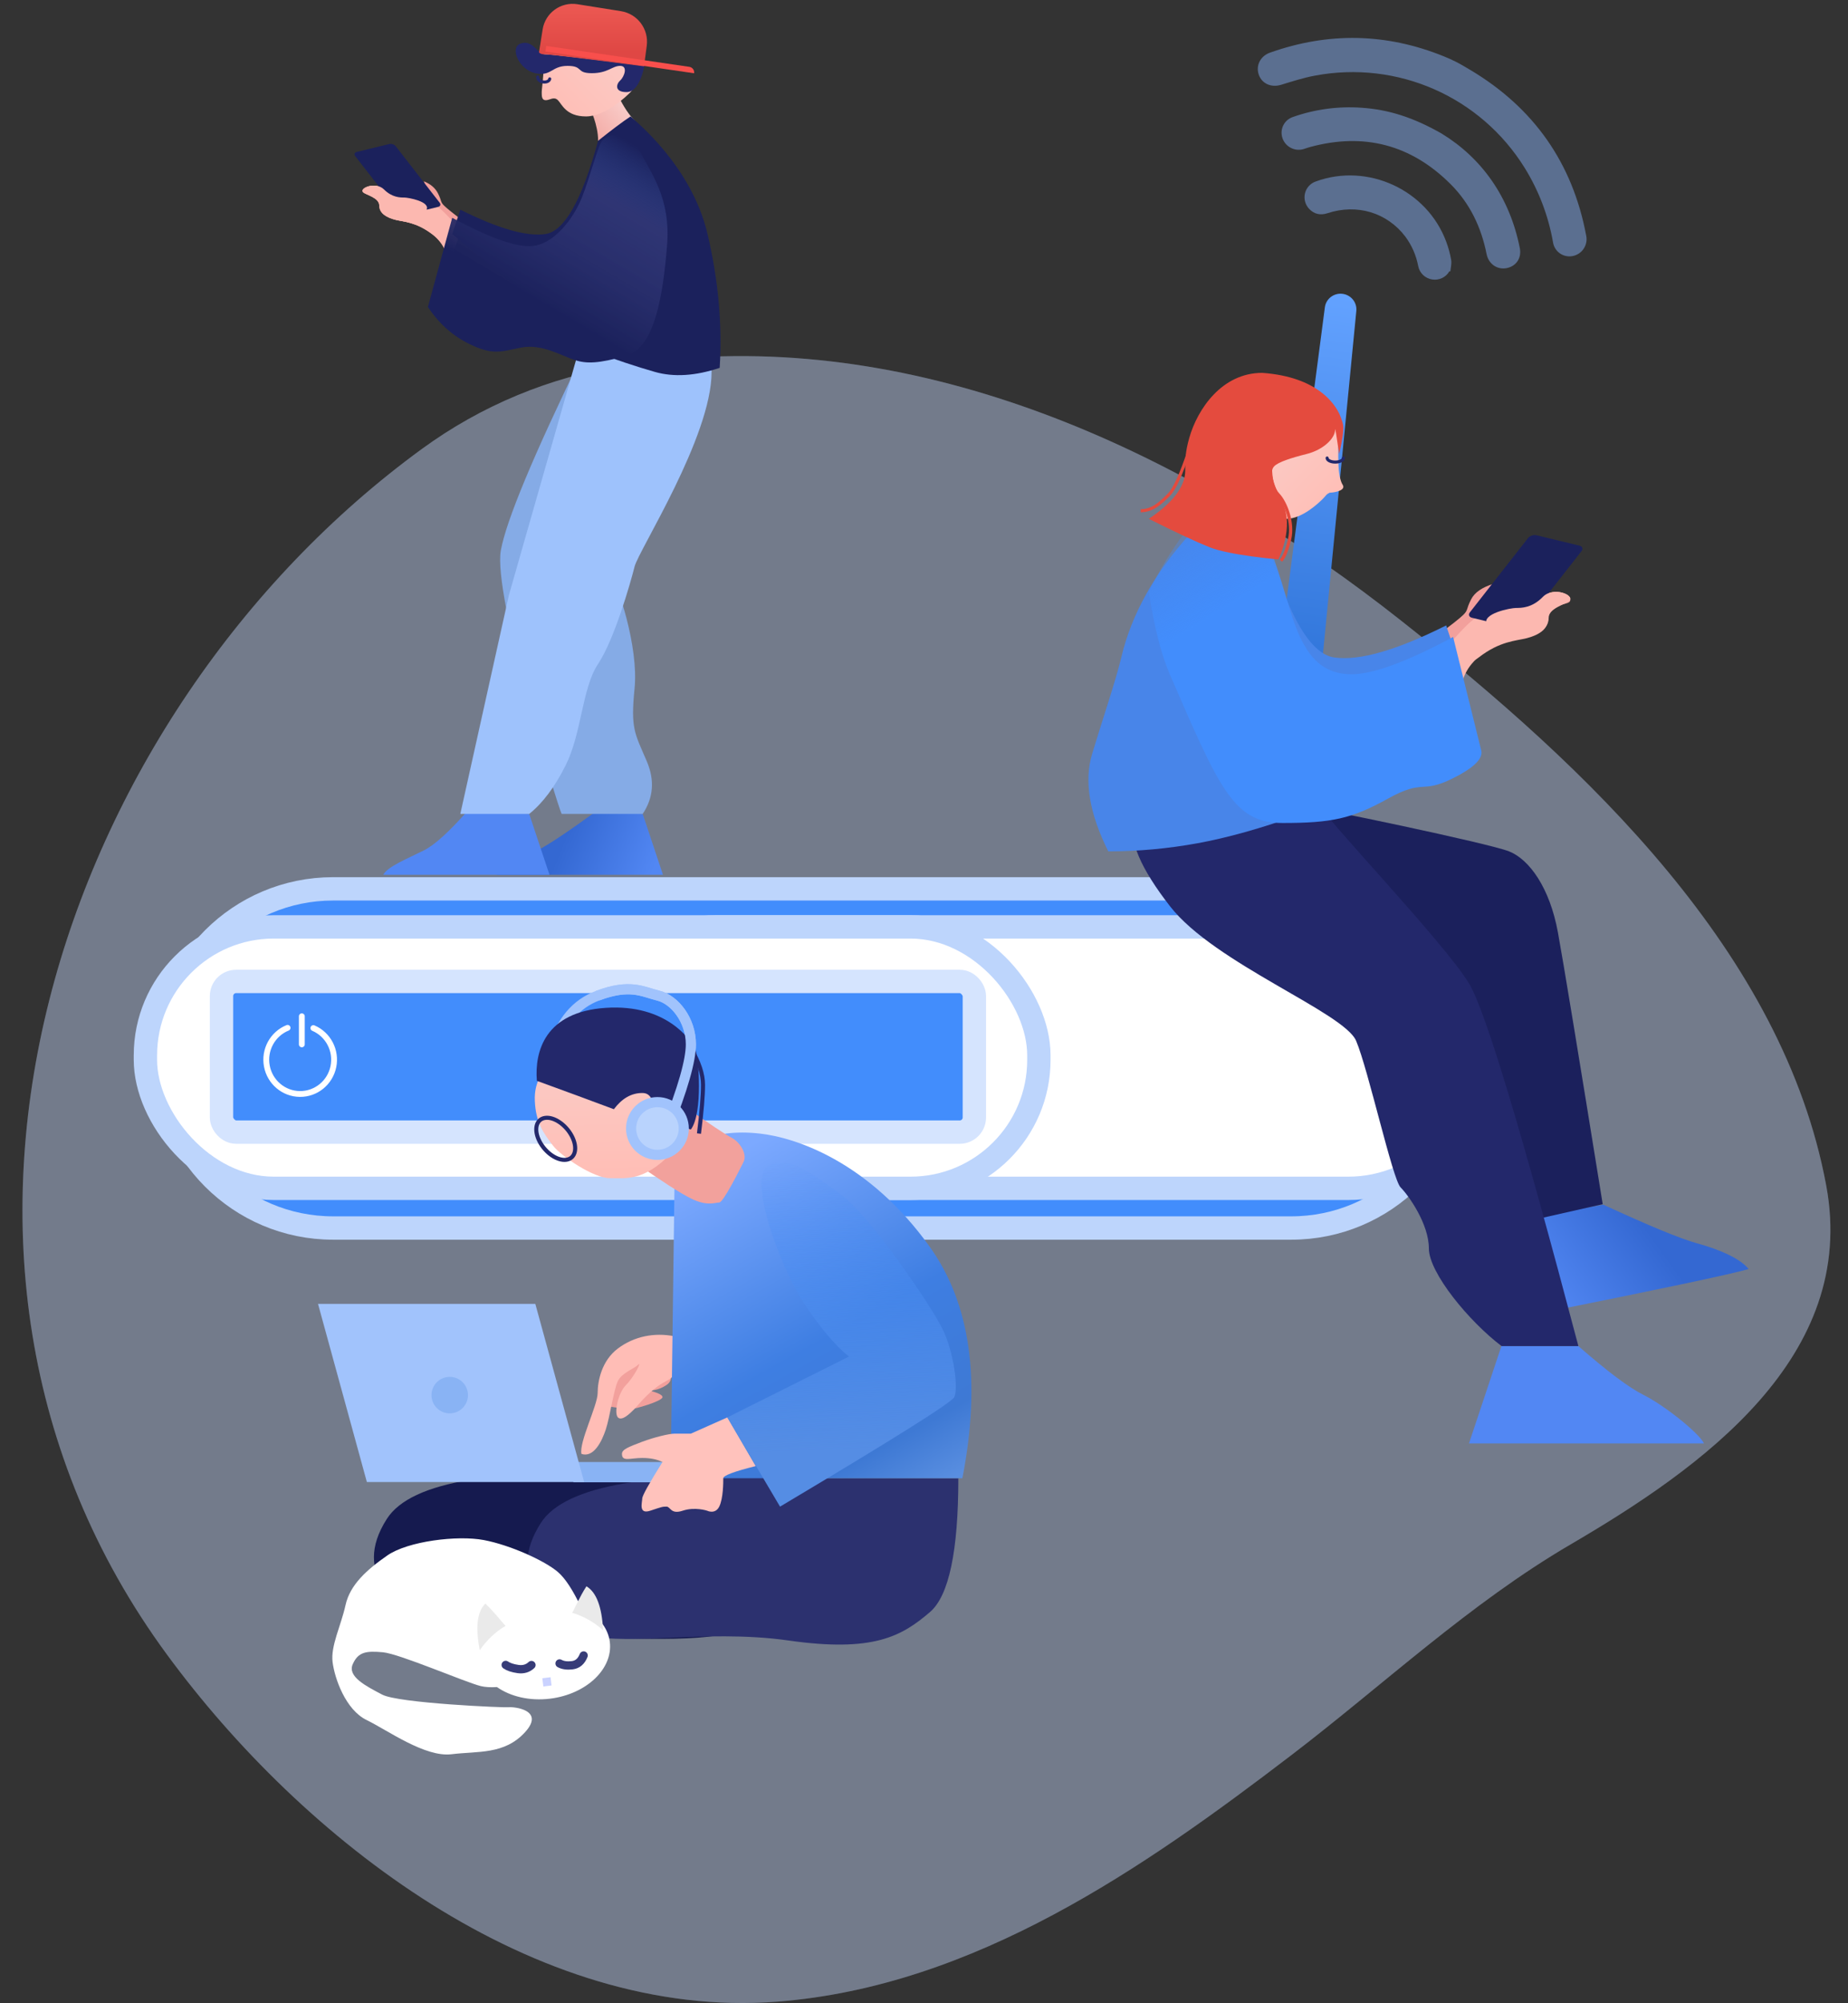 <svg xmlns="http://www.w3.org/2000/svg" width="300" height="325" viewBox="0 0 300 325">
  <rect x="0" y="0" width="300" height="325" fill="#333333" stroke="none"/>
  <defs>
    <linearGradient id="illustration_100%-a" x1="51.574%" x2="50%" y1="0%" y2="68.1%">
      <stop offset="0%" stop-color="#63A2FF"/>
      <stop offset="100%" stop-color="#296FD5"/>
    </linearGradient>
    <linearGradient id="illustration_100%-b" x1="40.18%" x2="100%" y1="48.109%" y2="57.615%">
      <stop offset="0%" stop-color="#3468D2"/>
      <stop offset="100%" stop-color="#5287F3"/>
    </linearGradient>
    <linearGradient id="illustration_100%-c" x1="86.475%" x2="17.814%" y1="6.345%" y2="75.026%">
      <stop offset="0%" stop-color="#FAD5D2"/>
      <stop offset="100%" stop-color="#F4ABA6"/>
    </linearGradient>
    <linearGradient id="illustration_100%-d" x1="89.739%" x2="50%" y1="11.379%" y2="77.32%">
      <stop offset="0%" stop-color="#3E63B6" stop-opacity="0"/>
      <stop offset="31.85%" stop-color="#393F80" stop-opacity=".661"/>
      <stop offset="100%" stop-color="#1B215C"/>
    </linearGradient>
    <linearGradient id="illustration_100%-e" x1="80.902%" x2="5.108%" y1="11.577%" y2="78.324%">
      <stop offset="0%" stop-color="#FACDC8"/>
      <stop offset="100%" stop-color="#FFBEB6"/>
    </linearGradient>
    <linearGradient id="illustration_100%-f" x1="50%" x2="50%" y1="11.598%" y2="78.112%">
      <stop offset="0%" stop-color="#EB5751"/>
      <stop offset="100%" stop-color="#DF4744"/>
    </linearGradient>
    <linearGradient id="illustration_100%-g" x1="33.252%" x2="85.116%" y1="0%" y2="102.884%">
      <stop offset="0%" stop-color="#7CA9FF"/>
      <stop offset="52.983%" stop-color="#3E7EE2"/>
      <stop offset="84.451%" stop-color="#3E79D4"/>
      <stop offset="100%" stop-color="#598EE0"/>
    </linearGradient>
    <linearGradient id="illustration_100%-h" x1="70.365%" x2="20.415%" y1="7.207%" y2="81.545%">
      <stop offset="0%" stop-color="#FACDC8"/>
      <stop offset="100%" stop-color="#FFBEB6"/>
    </linearGradient>
    <linearGradient id="illustration_100%-i" x1="43.389%" x2="45.682%" y1="0%" y2="83.872%">
      <stop offset="0%" stop-color="#428DFC" stop-opacity="0"/>
      <stop offset="100%" stop-color="#558DE4"/>
    </linearGradient>
    <linearGradient id="illustration_100%-j" x1="80.902%" x2="5.108%" y1="10.562%" y2="79.072%">
      <stop offset="0%" stop-color="#FACDC8"/>
      <stop offset="100%" stop-color="#FFBEB6"/>
    </linearGradient>
    <linearGradient id="illustration_100%-k" x1="40.18%" x2="100%" y1="47.56%" y2="59.826%">
      <stop offset="0%" stop-color="#3468D2"/>
      <stop offset="100%" stop-color="#5287F3"/>
    </linearGradient>
    <linearGradient id="illustration_100%-l" x1="89.739%" x2="50%" y1="13.678%" y2="75.694%">
      <stop offset="0%" stop-color="#428DFC" stop-opacity=".314"/>
      <stop offset="31.85%" stop-color="#428DFC"/>
      <stop offset="100%" stop-color="#428DFC"/>
    </linearGradient>
  </defs>
  <g fill="none" fill-rule="evenodd">
    <g transform="translate(-40.16 -3.982)">
      <g fill-rule="nonzero" opacity=".6" transform="rotate(-156 171.272 163.214)">
        <path fill="#9EC1FF" fill-opacity=".6" d="M239.378,242.267 C249.373,235.784 257.678,227.018 263.607,216.695 C299.824,153.797 291.644,60.961 221.897,21.168 C189.659,2.776 143.255,-8.864 108.419,10.027 C80.161,25.349 62.838,54.192 48.512,80.441 C39.496,96.947 32.077,114.711 20.982,130.155 C6.581,150.184 -9.266,176.933 6.733,200.202 C28.535,231.898 69.713,246.385 107.057,255.875 C147.569,266.213 193.119,267.68 230.539,247.518 C233.568,245.902 236.514,244.152 239.378,242.267 Z"/>
        <path fill="#FFF" fill-opacity=".3" d="M239.378,242.267 C249.373,235.784 257.678,227.018 263.607,216.695 C299.824,153.797 291.644,60.961 221.897,21.168 C189.659,2.776 143.255,-8.864 108.419,10.027 C80.161,25.349 62.838,54.192 48.512,80.441 C39.496,96.947 32.077,114.711 20.982,130.155 C6.581,150.184 -9.266,176.933 6.733,200.202 C28.535,231.898 69.713,246.385 107.057,255.875 C147.569,266.213 193.119,267.68 230.539,247.518 C233.568,245.902 236.514,244.152 239.378,242.267 Z"/>
      </g>
      <g opacity=".649">
        <path fill="#8CB8FF" fill-rule="nonzero" d="M45.02,39.264 C45.811,39.917 46.539,40.64 47.195,41.426 C47.576,41.886 47.74,42.523 48.003,43.081 L47.859,43.157 C47.862,44.285 47.164,45.299 46.103,45.707 C45.023,46.129 43.792,45.822 43.041,44.944 C41.896,43.613 40.462,42.558 38.846,41.858 C34.322,39.962 29.36,41.14 26.005,44.899 C25.21,45.791 24.218,46.113 23.07,45.768 C22.181,45.5 21.489,44.803 21.231,43.917 C20.974,43.031 21.186,42.075 21.795,41.379 C27.54,34.506 38.108,33.525 45.02,39.264 Z M35.627,24.437 C43.18,24.63 50.284,27.798 55.87,34.173 C56.973,35.428 56.845,37.047 55.62,38.094 C54.457,39.08 52.777,38.948 51.694,37.722 C48.777,34.394 45.244,31.954 40.934,30.809 C32.153,28.473 24.56,30.602 18.192,37.007 C17.956,37.245 17.737,37.5 17.513,37.75 C16.514,38.885 14.77,39.008 13.618,38.024 C12.466,37.04 12.341,35.322 13.339,34.187 C15.796,31.314 18.828,28.973 22.246,27.308 C26.166,25.383 30.308,24.456 35.627,24.437 Z M34.556,13.173 C46.438,13.358 56.373,17.915 64.189,27.029 C64.696,27.586 64.956,28.328 64.908,29.084 C64.86,29.839 64.508,30.541 63.935,31.028 C63.378,31.507 62.653,31.739 61.925,31.67 C61.197,31.601 60.527,31.238 60.068,30.663 C57.278,27.334 53.886,24.573 50.073,22.526 C38.08,16.092 23.412,17.704 13.07,26.595 C11.633,27.82 10.354,29.246 9.059,30.631 C7.927,31.834 6.283,32.026 5.098,30.994 C3.913,29.963 3.839,28.24 4.909,26.994 C11.455,19.328 19.695,14.8 29.628,13.41 C30.406,13.301 31.19,13.218 31.976,13.181 C32.833,13.141 33.696,13.173 34.556,13.173 Z" opacity=".697" transform="rotate(30 152.629 470.267)"/>
      </g>
      <g transform="translate(65.661 51.632)">
        <path fill="url(#illustration_100%-a)" fill-rule="nonzero" d="M192.41,0.017 L192.41,0.017 C191.015,-0.142 189.75,0.838 189.574,2.215 L176.701,100.468 L185.084,101.4 L194.682,2.786 C194.814,1.406 193.804,0.175 192.41,0.017 Z"/>
        <path fill="#428DFC" fill-rule="nonzero" stroke="#BDD5FC" stroke-linecap="round" stroke-linejoin="round" stroke-width="3.79" d="M184.114,96.554 L28.572,96.554 C20.975,96.554 14.096,99.634 9.118,104.613 C4.139,109.591 1.059,116.47 1.059,124.067 C1.059,131.665 4.139,138.543 9.118,143.522 C14.096,148.501 20.975,151.58 28.572,151.58 L184.114,151.58 C191.711,151.58 198.589,148.501 203.568,143.522 C208.547,138.543 211.627,131.665 211.627,124.067 C211.627,116.47 208.547,109.591 203.568,104.613 C198.589,99.634 191.711,96.554 184.114,96.554 Z"/>
        <rect width="145.043" height="42.418" x="69.538" y="102.724" fill="#FFF" fill-rule="nonzero" stroke="#BDD5FC" stroke-linecap="round" stroke-linejoin="round" stroke-width="3.79" rx="21.209"/>
        <rect width="145.043" height="42.418" x="-1.895" y="102.724" fill="#FFF" fill-rule="nonzero" stroke="#BDD5FC" stroke-linecap="round" stroke-linejoin="round" stroke-width="3.79" rx="20.842"/>
        <rect width="122.217" height="24.445" x="10.458" y="111.576" fill="#428DFC" fill-rule="nonzero" stroke="#D5E4FE" stroke-linecap="round" stroke-linejoin="round" stroke-width="3.79" rx="2.373"/>
        <path stroke="#FFF" stroke-linecap="round" stroke-width=".947" d="M21.184,119.104 C18.743,120.092 17.334,122.686 17.819,125.297 C18.304,127.909 20.548,129.809 23.177,129.834 C25.806,129.859 28.085,128.002 28.619,125.4 C29.153,122.798 27.792,120.178 25.37,119.144"/>
        <line x1="23.497" x2="23.497" y1="117.227" y2="121.787" stroke="#FFF" stroke-linecap="round" stroke-width=".947"/>
      </g>
      <g transform="translate(97.707 4.605)">
        <path fill="url(#illustration_100%-b)" d="M39.549,130.767 C34.724,134.276 31.435,136.469 29.68,137.346 C27.049,138.662 23.759,139.978 23.101,141.294 C25.294,141.294 34.286,141.294 50.075,141.294 L46.786,131.425 L39.549,130.767 Z"/>
        <path fill="#5287F3" d="M18.496,130.767 C15.426,134.276 13.014,136.469 11.259,137.346 C8.628,138.662 5.338,139.978 4.68,141.294 C6.873,141.294 15.865,141.294 31.654,141.294 L28.365,131.425 L18.496,130.767 Z"/>
        <path fill="#85ABE6" d="M36.917,57.082 C29.023,73.311 24.637,83.837 23.759,88.662 C22.444,95.899 32.97,130.109 33.628,131.425 C35.382,131.425 39.768,131.425 46.786,131.425 C48.54,128.794 48.76,125.943 47.444,122.872 C45.47,118.267 44.812,117.609 45.47,111.03 C46.128,104.451 42.838,93.925 40.865,91.293 C39.549,89.539 41.084,76.819 45.47,53.135 L36.917,57.082 Z"/>
        <path fill="#9EC2FC" d="M36.917,54.451 L25.075,95.899 L17.18,131.425 L28.365,131.425 C30.558,129.671 32.531,127.039 34.286,123.53 C36.917,118.267 36.917,111.03 39.549,107.083 C42.181,103.135 44.812,93.925 45.47,91.293 C46.128,88.662 57.97,70.24 57.97,59.714 C57.97,52.696 55.996,49.846 52.049,51.161 L36.917,54.451 Z"/>
        <path fill="url(#illustration_100%-c)" d="M38.233,16.951 C38.233,16.951 39.549,19.582 39.549,22.214 C39.549,24.845 46.786,20.24 45.47,18.924 C44.593,18.047 43.716,16.731 42.838,14.977 C39.768,16.293 38.233,16.951 38.233,16.951 Z"/>
        <g transform="translate(0 18.266)">
          <path fill="#F2A09C" d="M15.207,24.342 C15.207,22.149 14.329,20.395 12.575,19.079 C9.943,17.105 7.97,17.105 6.654,16.776 C5.338,16.447 4.022,15.79 4.022,14.474 C4.022,13.158 1.822,12.734 1.391,12.303 C0.733,11.645 3.364,10.526 4.68,11.842 C5.996,13.158 7.312,13.158 7.97,13.158 C8.628,13.158 12.246,13.816 11.588,15.132 C12.465,15.132 12.356,13.597 11.259,10.526 C12.356,10.965 13.123,11.623 13.562,12.5 C14.22,13.816 13.891,13.816 14.549,14.474 C14.987,14.912 16.084,15.79 17.838,17.105 L15.207,24.342 Z"/>
          <path fill="#FCB8B0" d="M15.207,24.342 C15.207,22.149 14.329,20.395 12.575,19.079 C9.943,17.105 7.97,17.105 6.654,16.776 C5.338,16.447 4.022,15.79 4.022,14.474 C4.022,13.158 1.822,12.734 1.391,12.303 C0.733,11.645 3.364,10.526 4.68,11.842 C5.996,13.158 7.312,13.158 7.97,13.158 C8.628,13.158 12.246,13.816 11.588,15.132 C11.941,15.132 12.561,14.119 13.233,14.474 C13.899,14.825 15.215,16.141 17.18,18.421 L15.207,24.342 Z"/>
          <path fill="#1B215C" d="M0.372,5.761 L5.635,4.479 C5.998,4.391 6.47,4.548 6.69,4.829 L13.833,14.007 C14.052,14.289 13.935,14.589 13.572,14.677 L8.308,15.959 C7.945,16.047 7.473,15.891 7.254,15.609 L0.111,6.431 C-0.109,6.149 0.008,5.849 0.372,5.761 Z"/>
          <path fill="#FCB8B0" d="M12.679,19.079 C10.047,17.105 8.074,17.105 6.758,16.776 C5.442,16.447 4.126,15.79 4.126,14.474 C4.126,13.158 1.926,12.734 1.495,12.303 C0.837,11.645 3.468,10.526 4.784,11.842 C6.1,13.158 7.416,13.158 8.074,13.158 C8.731,13.158 12.35,13.816 11.692,15.132 C13.008,15.132 15.31,21.053 12.679,19.079 Z"/>
          <path fill="#1B215C" d="M39.549,3.947 C41.742,2.193 43.496,0.877 44.812,-4.67465861e-15 C45.47,0.658 54.681,7.895 57.312,19.079 C59.067,26.535 59.725,33.772 59.286,40.79 C55.339,42.106 51.83,42.325 48.76,41.448 C45.689,40.57 42.4,39.474 38.891,38.158 L15.865,19.079 L17.18,15.132 C23.321,18.202 27.926,19.518 30.996,19.079 C34.066,18.64 36.917,13.597 39.549,3.947 Z"/>
          <path fill="url(#illustration_100%-d)" d="M11.917,30.921 L15.865,16.447 C21.566,19.518 25.733,21.053 28.365,21.053 C32.312,21.053 35.602,16.447 36.917,13.158 C38.233,9.868 39.549,4.605 40.207,3.947 C40.865,3.289 44.154,1.316 46.128,5.263 C48.102,9.211 51.391,13.158 50.733,21.053 C50.075,28.948 48.76,37.5 44.154,38.816 C39.549,40.132 37.643,40.131 35.747,39.522 C35.699,39.506 35.65,39.49 35.602,39.474 C33.628,38.816 30.338,36.842 27.049,37.5 C23.759,38.158 22.444,38.816 18.496,36.842 C15.865,35.527 13.672,33.553 11.917,30.921 Z"/>
        </g>
        <path fill="url(#illustration_100%-e)" d="M30.394,8.398 C31.052,9.714 30.394,13.661 30.394,14.319 C30.394,14.977 30.394,15.635 31.052,15.635 C31.71,15.635 32.368,14.977 33.026,15.635 C33.684,16.293 34.342,18.266 37.575,18.266 C40.809,18.266 44.154,14.977 44.812,14.319 C45.47,13.661 46.786,11.029 46.128,9.056 C45.47,7.082 44.21,3.135 39.605,3.135 C35,3.135 29.736,7.082 30.394,8.398 Z"/>
        <path stroke="#23286B" stroke-linecap="round" stroke-width=".5" d="M31.654,12.674 C31.654,12.311 31.212,12.016 30.667,12.016 C30.122,12.016 29.68,12.311 29.68,12.674" transform="rotate(-171 30.667 12.345)"/>
        <path fill="#23286B" d="M29.315,11.25 C26.683,10.657 25.075,7.006 27.049,6.414 C29.023,5.821 29.68,8.192 30.996,8.192 C31.873,8.192 37.234,8.816 47.078,10.065 C46.445,12.901 45.47,14.319 44.154,14.319 C42.181,14.319 42.473,13.028 43.131,12.435 C43.789,11.843 44.447,10.065 43.131,10.065 C41.815,10.065 41.157,11.25 38.526,11.25 C35.894,11.25 37.21,10.065 34.578,10.065 C31.947,10.065 31.947,11.843 29.315,11.25 Z"/>
        <path fill="url(#illustration_100%-f)" d="M36.182,0.061 C36.184,0.062 36.185,0.062 36.187,0.062 L43.255,1.189 C45.95,1.618 47.81,4.12 47.444,6.824 L46.996,10.137 C36.961,8.829 31.506,8.175 30.631,8.175 C30.362,8.175 30.148,8.065 29.961,7.896 C29.963,7.842 29.968,7.788 29.976,7.733 C29.977,7.732 29.977,7.731 29.977,7.73 L30.542,4.159 C30.968,1.47 33.493,-0.364 36.182,0.061 Z"/>
        <path fill="#F84F4C" d="M30.933,8.521 L54.409,8.646 C54.918,8.649 55.33,9.063 55.33,9.572 L55.33,9.572 L55.33,9.572 L30.933,9.442 L30.933,8.521 Z" transform="rotate(8 43.131 9.046)"/>
      </g>
      <g transform="translate(91.786 164.475)">
        <path fill="#F2A09C" d="M52.632,64.859 C54.825,65.297 55.921,65.736 55.921,66.174 C55.921,66.832 51.316,68.148 50.658,68.148 C50,68.148 46.053,67.49 46.053,67.49 C46.053,67.49 47.369,60.253 49.342,59.595 C51.316,58.938 54.606,58.938 55.264,59.595 C55.921,60.253 58.553,62.885 56.579,64.201 C55.264,65.078 53.948,65.297 52.632,64.859 Z"/>
        <path fill="#FFBDB6" d="M42.763,75.385 C42.347,73.512 45.395,67.49 45.395,65.517 C45.395,63.543 46.053,60.253 48.685,58.28 C51.316,56.306 54.606,55.648 57.895,56.306 C61.185,56.964 59.211,62.227 56.579,63.543 C53.948,64.859 51.974,67.49 51.316,68.148 C50.658,68.806 49.342,70.122 48.685,69.464 C48.027,68.806 48.685,65.517 50,64.201 C51.316,62.885 52.632,60.253 51.974,60.911 C51.316,61.569 49.342,62.227 48.685,63.543 C48.027,64.859 47.369,69.464 46.711,71.438 C46.053,73.411 44.737,76.043 42.763,75.385 Z"/>
        <path fill="#151A4F" d="M80.264,80.648 C79.11,91.407 76.998,98.102 73.928,100.734 C69.323,104.681 65.132,105.648 50.901,105.339 C36.671,105.029 23.684,105.648 18.421,103.017 C13.158,100.385 5.263,95.122 11.184,85.911 C15.132,79.771 29.248,77.475 53.533,79.023 L80.264,80.648 Z"/>
        <path fill="#2C316F" d="M103.948,79.332 C103.948,91.175 102.413,98.412 99.343,101.043 C94.738,104.991 90.132,107.622 76.316,105.648 C62.5,103.675 48.027,106.964 42.763,104.333 C37.5,101.701 30.263,95.78 36.184,86.569 C40.132,80.429 54.386,78.017 78.948,79.332 L103.948,79.332 Z"/>
        <path fill="url(#illustration_100%-g)" d="M61.843,24.727 C64.474,23.411 67.764,22.972 71.711,23.411 C77.632,24.069 89.474,28.016 99.343,41.832 C105.922,51.043 107.676,63.543 104.606,79.332 L57.237,79.332 L57.895,29.99 L61.843,24.727 Z"/>
        <rect width="16.447" height="3.289" x="41.448" y="76.701" fill="#89B3F4"/>
        <path fill="#FFC2BC" d="M60.527,72.096 C60.088,72.096 59.211,72.096 57.895,72.096 C56.998,72.096 54.531,72.694 52.632,73.411 C50.355,74.271 49.342,74.668 49.342,75.385 C49.342,76.701 50.658,76.043 52.632,76.043 C53.948,76.043 55.044,76.262 55.921,76.701 C53.728,80.21 52.632,82.183 52.632,82.622 C52.632,83.28 51.974,85.254 53.948,84.596 C55.921,83.938 55.921,83.938 56.579,83.938 C57.237,83.938 57.237,85.254 59.211,84.596 C61.185,83.938 63.158,84.596 63.158,84.596 C63.158,84.596 64.474,85.254 65.132,83.938 C65.79,82.622 65.79,79.99 65.79,79.332 C65.79,78.894 67.544,78.236 71.053,77.359 L66.448,69.464 L60.527,72.096 Z"/>
        <path fill="#F2A19C" d="M59.211,18.806 C63.597,21.876 66.229,23.63 67.106,24.069 C68.422,24.727 69.737,26.701 69.079,28.016 C68.422,29.332 65.79,34.595 65.132,34.595 C64.474,34.595 63.158,35.253 60.527,33.937 C58.772,33.06 55.702,31.087 51.316,28.016 L59.211,18.806 Z"/>
        <path stroke="#A1C3FC" stroke-width="1.645" d="M38.158,9.595 C39.474,5.209 41.886,2.358 45.395,1.042 C50.658,-0.931 52.632,0.385 55.264,1.042 C57.895,1.7 60.527,4.99 60.527,8.937 C60.527,11.569 59.211,16.174 56.579,22.753"/>
        <g transform="translate(30.825 2.965)">
          <path fill="url(#illustration_100%-h)" d="M8.214,8.141 C6.134,10.773 5.843,12.856 5.7,15.545 C5.583,17.747 7.212,23.833 9.198,25.56 C11.184,27.286 13.053,29.597 19.236,29.055 C25.419,28.514 26.309,17.986 25.447,15.372 C24.585,12.757 21.355,3.863 17.052,4.492 C12.749,5.12 10.293,5.509 8.214,8.141 Z" transform="rotate(-41 15.71 16.798)"/>
          <path stroke="#23286B" stroke-width=".658" d="M9.51,24.693 C10.963,24.467 11.36,22.765 10.395,20.892 C9.431,19.019 7.471,17.684 6.018,17.91 C4.564,18.137 4.168,19.839 5.132,21.712 C6.097,23.585 8.057,24.92 9.51,24.693 Z"/>
          <path fill="#23286B" d="M17.202,16.498 C13.693,15.183 9.527,13.647 4.702,11.893 C4.32,7.114 6.018,0.709 15.886,0.051 C25.755,-0.607 29.702,5.314 30.36,6.63 C31.018,7.946 31.676,17.156 29.702,19.788 C22.465,17.814 24.439,13.867 21.807,13.867 C20.053,13.867 18.518,14.744 17.202,16.498 Z"/>
        </g>
        <path stroke="#23286B" stroke-width=".658" d="M60.527,9.595 C61.843,11.788 62.5,13.762 62.5,15.516 C62.5,17.271 62.281,19.902 61.843,23.411"/>
        <path stroke="#A1C3FC" stroke-width="1.645" d="M45.395,1.042 C50.658,-0.931 52.632,0.385 55.264,1.042 C57.895,1.7 60.527,4.99 60.527,8.937 C60.527,11.569 59.211,16.174 56.579,22.753"/>
        <circle cx="55.099" cy="22.589" r="4.276" fill="#B9D3FD" stroke="#A1C3FC" stroke-width="1.645"/>
        <path fill="url(#illustration_100%-i)" d="M73.027,28.674 C69.737,30.648 75.001,45.122 78.948,51.043 C81.58,54.99 83.992,57.841 86.185,59.595 L66.448,69.464 L75.001,83.938 C93.422,72.973 102.852,67.052 103.29,66.174 C103.948,64.859 103.29,58.938 101.317,54.99 C99.343,51.043 89.474,36.569 84.869,33.28 C80.264,29.99 76.316,26.701 73.027,28.674 Z"/>
        <polygon fill="#A1C3FC" points="0 51.043 35.276 51.043 43.205 79.944 7.929 79.944"/>
        <circle cx="21.382" cy="65.846" r="2.961" fill="#89B3F4"/>
      </g>
      <g transform="translate(215.138 64.474)">
        <path fill="url(#illustration_100%-j)" d="M27.427,9.306 C27.427,10.384 27.536,13.171 27.427,15.188 C27.338,16.84 27.002,17.787 26.774,18.129 C26.121,19.11 28.211,19.436 28.863,19.436 C29.516,19.763 29.307,19.763 29.96,20.417 C30.613,21.07 33.303,23.684 35.915,23.684 C38.527,23.684 40.433,19.737 41.059,19.11 C41.712,18.456 43.615,15.842 42.962,13.881 C42.31,11.921 41.059,7.999 36.489,7.999 C31.919,7.999 27.427,7.346 27.427,9.306 Z" transform="matrix(-1 0 0 1 69.746 0)"/>
        <path fill="url(#illustration_100%-k)" d="M94.043,134.105 C87.336,138.93 82.763,141.945 80.324,143.151 C76.665,144.96 73.791,147.054 72.876,148.863 C76.057,149.139 87.712,149.331 107.839,149.439 L104.826,133.94 L94.043,134.105 Z" transform="scale(-1 1) rotate(11 0 -796.71)"/>
        <path fill="#5287F3" d="M83.887,157.896 C79.18,162.008 75.671,164.639 73.36,165.791 C69.894,167.518 64.358,171.959 63.492,173.686 C66.38,173.686 79.099,173.686 101.65,173.686 L96.387,157.896 L83.887,157.896 Z" transform="matrix(-1 0 0 1 165.142 0)"/>
        <path fill="#1B205C" d="M36.958,70.395 C38.28,70.395 66.698,76.316 70.002,77.632 C73.307,78.948 76.611,83.553 77.933,90.79 C78.814,95.615 81.237,110.308 85.202,134.869 L70.663,138.159 L38.28,79.606 C36.518,73.465 36.077,70.395 36.958,70.395 Z"/>
        <path fill="#23286B" d="M9.088,72.709 C8.213,75.791 10.181,80.413 14.993,86.577 C22.209,95.822 43.203,103.746 45.171,108.369 C47.14,112.991 51.076,130.821 52.388,132.142 C53.7,133.462 56.981,138.085 56.981,142.047 C56.981,146.009 63.541,153.934 68.79,157.896 C73.164,157.896 77.319,157.896 81.255,157.896 C72.07,123.117 66.166,103.526 63.541,99.124 C59.605,92.52 39.267,71.388 39.267,70.068 C39.267,69.187 29.207,70.068 9.088,72.709 Z"/>
        <path stroke="#E44B3E" stroke-width=".5" d="M18.097,12.5 C16.781,16.447 15.684,18.86 14.807,19.737 C13.491,21.053 12.176,22.369 10.202,22.369"/>
        <g transform="matrix(-1 0 0 1 81.913 21.053)">
          <path fill="#F2A09C" d="M20.232,30.921 C20.232,28.102 19.082,25.846 16.781,24.154 C13.329,21.617 10.74,21.617 9.014,21.194 C7.288,20.771 5.562,19.925 5.562,18.233 C5.562,16.541 2.676,16.654 2.11,16.1 C1.247,15.254 4.699,13.816 6.425,15.508 C8.151,17.199 9.877,16.541 10.74,16.541 C11.603,16.541 16.349,17.387 15.486,19.079 C16.637,19.079 16.274,17.105 14.397,13.158 C16.274,13.722 17.5,14.568 18.075,15.696 C18.938,17.387 18.507,17.387 19.369,18.233 C19.945,18.797 21.383,19.925 23.684,21.617 L20.232,30.921 Z"/>
          <path fill="#FCB8B0" d="M19.836,31.579 C19.836,28.718 18.71,26.429 16.459,24.713 C13.082,22.138 10.549,22.138 8.861,21.709 C7.172,21.28 5.484,20.422 5.484,18.705 C5.484,16.988 2.66,16.435 2.107,15.873 C1.263,15.014 4.64,13.555 6.328,15.272 C8.017,16.988 9.705,16.988 10.549,16.988 C11.394,16.988 16.037,17.847 15.193,19.563 C15.645,19.563 16.441,18.242 17.303,18.705 C18.158,19.163 19.846,20.88 22.369,23.855 L19.836,31.579 Z"/>
          <path fill="#1B215C" d="M0.491,6.978 L7.445,5.296 C7.925,5.18 8.548,5.385 8.838,5.755 L18.275,17.801 C18.565,18.171 18.41,18.564 17.93,18.681 L10.977,20.362 C10.497,20.479 9.873,20.273 9.583,19.903 L0.146,7.857 C-0.144,7.487 0.011,7.094 0.491,6.978 Z"/>
          <path fill="#FCB8B0" d="M16.833,25.112 C13.369,22.437 10.771,22.437 9.039,21.991 C7.307,21.545 5.575,20.653 5.575,18.87 C5.575,17.086 2.678,16.512 2.11,15.927 C1.244,15.035 4.709,13.519 6.441,15.303 C8.173,17.086 9.905,17.086 10.771,17.086 C11.637,17.086 16.4,17.978 15.534,19.762 C17.266,19.762 20.298,27.787 16.833,25.112 Z"/>
          <path fill="#4885E9" d="M51.521,5.197 C54.403,2.887 56.709,1.155 58.438,0 C59.302,0.866 71.407,10.394 74.865,25.12 C75.729,28.797 78.096,35.757 79.606,40.79 C80.922,45.176 80.044,50.439 76.974,56.579 C72.15,56.579 67.325,56.141 62.5,55.264 C57.676,54.386 52.193,52.851 46.053,50.658 L20.395,25.12 L22.124,19.923 C30.194,23.965 36.246,25.697 40.281,25.12 C44.316,24.542 48.062,17.901 51.521,5.197 Z"/>
          <path fill="url(#illustration_100%-l)" d="M16.447,40.132 L20.997,21.791 C28.518,25.826 34.014,27.843 37.486,27.843 C42.693,27.843 45.395,24.342 47.452,17.468 C49.509,10.593 50.924,6.228 51.791,5.364 C52.659,4.499 60.046,-0.576 63.816,3.947 C66.009,6.579 68.202,10.088 70.395,14.474 C69.518,20.176 68.384,24.632 66.993,27.843 C58.871,46.591 56.579,51.974 48.685,51.974 C40.79,51.974 37.5,51.316 31.579,48.027 C25.658,44.737 26.26,47.331 21.053,44.737 C17.581,43.008 16.046,41.473 16.447,40.132 Z"/>
        </g>
        <path fill="#E44B3E" d="M42.415,13.158 C42.955,10.867 43.175,9.332 43.073,8.553 C42.998,7.98 42.595,6.939 42.415,6.579 C41.758,5.263 39.128,0.658 29.925,0 C23.351,0 19.406,5.921 18.092,10.526 C16.777,15.132 18.092,15.79 16.777,18.421 C15.9,20.176 14.147,21.93 11.518,23.684 C15.9,25.877 19.187,27.412 21.379,28.29 C24.666,29.605 32.554,30.263 32.554,30.263 C32.554,30.263 35.184,25 33.212,21.053 C31.239,17.105 31.239,15.79 31.897,15.132 C32.554,14.474 34.526,13.816 37.156,13.158 C39.786,12.5 41.758,10.664 41.758,9.211 C41.758,8.772 41.977,10.088 42.415,13.158 Z"/>
        <path stroke="#E44B3E" stroke-linecap="square" stroke-width=".526" d="M31.255,15.132 C31.255,17.325 31.671,18.86 32.504,19.737 C33.753,21.053 35.003,24.342 34.378,26.974 C33.753,29.605 33.129,30.263 33.129,30.263"/>
        <path stroke="#23286B" stroke-linecap="round" stroke-width=".5" d="M43.097,14.474 C43.097,14.11 42.508,13.816 41.781,13.816 C41.054,13.816 40.465,14.11 40.465,14.474" transform="rotate(180 41.781 14.145)"/>
      </g>
    </g>
    <g transform="scale(-1 1) rotate(7 -2061.768 -666.636)">
      <path fill="#FFF" d="M34.21,1.893 C37.793,3.784 40.81,5.864 41.941,9.079 C43.073,12.294 45.147,15.32 45.147,17.968 C45.147,20.615 44.016,25.911 40.81,27.991 C37.604,30.071 32.136,35.177 27.799,35.177 C23.462,35.177 19.313,36.312 15.542,33.097 C11.771,29.882 16.862,28.748 17.616,28.748 C18.371,28.748 35.341,25.911 37.793,24.209 C40.244,22.507 43.073,20.615 41.941,18.724 C40.81,16.833 39.49,16.833 36.85,17.4 C34.21,17.968 24.216,23.83 21.765,24.776 C21.103,25.031 20.193,25.204 19.155,25.26 C17.184,27.042 14.186,28.18 10.828,28.18 C4.892,28.18 0.08,24.624 0.08,20.237 C0.08,17.757 1.618,15.542 4.028,14.085 C4.995,11.153 6.003,9.106 7.057,7.945 C8.942,5.864 14.222,2.649 18.371,1.326 C22.519,0.002 30.627,0.002 34.21,1.893 Z"/>
      <path fill="#EAEAEA" d="M0.931,18.203 C2.277,16.685 3.826,15.547 5.577,14.788 C4.971,14.029 4.163,12.511 2.749,10.804 C1.267,11.942 0.661,14.409 0.931,18.203 Z"/>
      <path fill="#EAEAEA" d="M16.614,18.988 C17.961,17.47 19.51,16.332 21.26,15.573 C20.654,14.814 19.846,13.296 18.432,11.589 C16.951,12.727 16.345,15.194 16.614,18.988 Z" transform="matrix(-1 0 0 1 37.812 0)"/>
      <path stroke="#373C78" stroke-linecap="round" stroke-width="1.345" d="M4.566,21.889 C5.055,22.786 5.728,23.235 6.584,23.235 C7.44,23.235 8.113,23.055 8.602,22.696"/>
      <path stroke="#373C78" stroke-linecap="round" stroke-width="1.345" d="M13.213,21.844 C13.716,22.474 14.407,22.788 15.287,22.788 C16.166,22.787 16.858,22.661 17.36,22.408" transform="rotate(-15 15.287 22.316)"/>
      <rect width="1.345" height="1.345" x="10.327" y="24.736" fill="#CAD2FF"/>
    </g>
  </g>
</svg>
